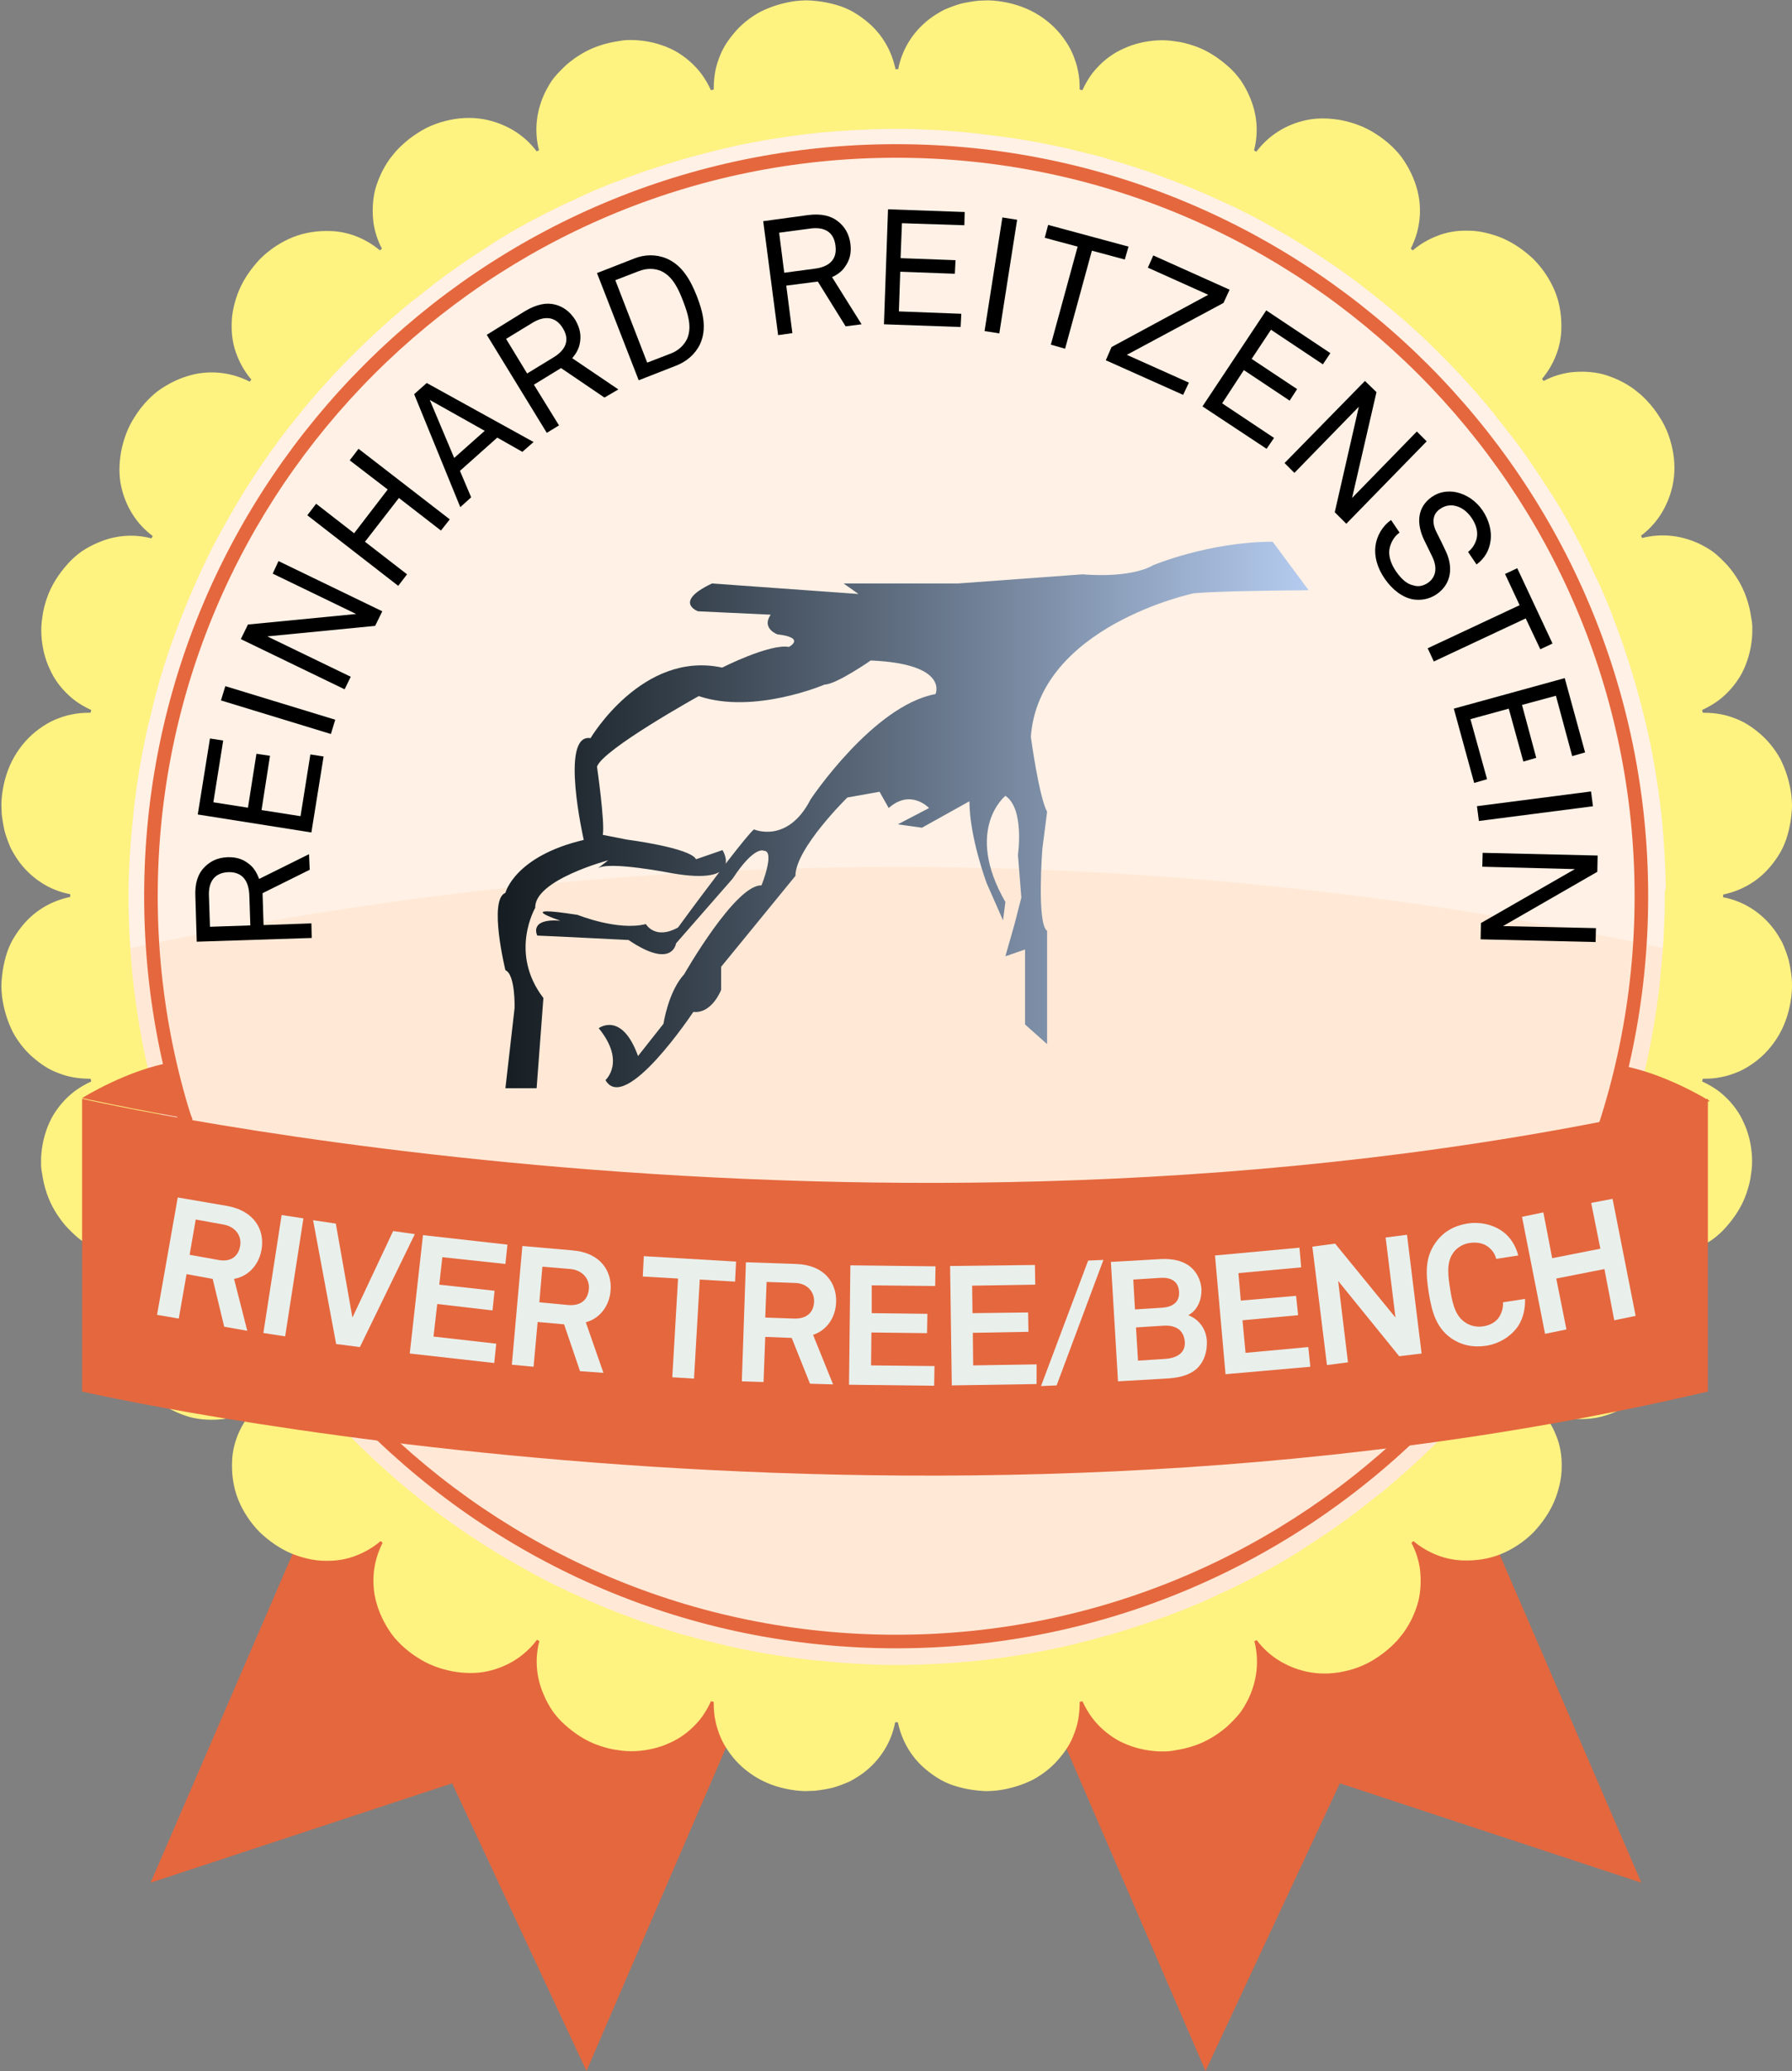 <?xml version="1.0" encoding="utf-8"?>
<!-- Generator: Adobe Illustrator 26.0.3, SVG Export Plug-In . SVG Version: 6.00 Build 0)  -->
<svg version="1.1" id="b_x5F_rivertree" xmlns="http://www.w3.org/2000/svg" xmlns:xlink="http://www.w3.org/1999/xlink" x="0px"
	 y="0px" viewBox="0 0 528.3 610.5" style="enable-background:new 0 0 528.3 610.5;" xml:space="preserve">
<rect x="0" y="0" width="528.3" height="610.5" fill="#808080" stroke="none"/>
<style type="text/css">
	.st0{fill:#E5673E;}
	.st1{fill:#FFF1E5;}
	.st2{fill:#FFE9D6;}
	.st3{fill:#FEF281;}
	.st4{fill:#E9F0EC;}
	.st5{fill:url(#SVGID_1_);}
</style>
<g>
	<polygon class="st0" points="355.4,610.5 395,525.7 483.9,555 369.5,290.1 241.1,345.6 	"/>
	<polygon class="st0" points="172.9,610.5 133.3,525.7 44.4,555 158.8,290.1 287.2,345.6 	"/>
	<circle class="st1" cx="264.2" cy="264.2" r="241.2"/>
	<path class="st2" d="M36.7,279.9c-0.1,2.4-0.2,4.7-0.2,7.1c0,115.1,102.1,208.3,228,208.3s228-93.3,228-208.3
		c0-2.4-0.1-4.7-0.2-7.1c-59.2-12.8-133.7-23.7-219.8-24.3C179.2,254.9,99,266.4,36.7,279.9z"/>
	<path d="M67.3,257.1c4.3-0.1,6,2.7,6.2,6.7l0.3,9l-11.9,0.4l-0.3-9C61.4,260.2,63,257.3,67.3,257.1z M91.1,251.8l-14.7,7.3
		c-0.6-1.6-1.4-3-2.5-4c-1.8-1.6-3.8-2.5-6.8-2.4c-3,0.1-5.1,1.2-6.8,2.9c-1.9,1.9-2.9,4.7-2.7,8.7l0.4,13.3l33.9-1.1l-0.1-4.3
		l-14.1,0.5l-0.3-9.4l13.9-6.9L91.1,251.8z"/>
	<polygon points="95.4,223 91.5,222.4 88.6,240.6 77.1,238.8 79.6,222.8 75.6,222.2 73.1,238.1 62.9,236.5 65.8,218.3 61.9,217.7 
		58.3,240.1 91.8,245.4 	"/>
	<rect x="79.9" y="192.3" transform="matrix(0.292 -0.956 0.956 0.292 -142.028 226.707)" width="4.4" height="33.9"/>
	<polygon points="112.7,180.2 82.1,165.4 80.4,169.1 105,181 73.1,184.1 71,188.4 101.6,203.2 103.4,199.5 78.8,187.6 110.6,184.5 	
		"/>
	<polygon points="132.6,153.1 105.7,132.3 103.1,135.7 114.3,144.3 104.4,157.2 93.2,148.5 90.6,151.9 117.4,172.7 120,169.3 
		107.6,159.7 117.6,146.8 130,156.4 	"/>
	<path d="M142.9,127l-9,8l-7.2-17.1L142.9,127z M157.3,130.3l-31.5-17.4l-3.7,3.3l13.6,33.3l3.2-2.9l-3.3-7.8l11-9.8l7.4,4.2
		L157.3,130.3z"/>
	<path d="M165.9,96.7c2.3,3.7,0.7,6.6-2.8,8.7l-7.7,4.7l-6.2-10.2l7.7-4.7C160.3,93.1,163.7,93.1,165.9,96.7z M182.3,114.8
		l-13.6-9.2c1.1-1.3,1.9-2.7,2.2-4.2c0.5-2.3,0.2-4.5-1.3-7.1c-1.6-2.5-3.6-3.9-5.9-4.5c-2.6-0.7-5.5-0.1-8.9,1.9l-11.3,7l17.7,28.9
		l3.6-2.2l-7.4-12l8-4.9l12.8,8.7L182.3,114.8z"/>
	<path d="M201.4,88.8c1.3,3.4,2.7,7.5,1.2,11c-0.9,2-2.7,3.6-4.8,4.4l-7,2.7l-9.4-24.3l7-2.7c2.1-0.8,4.4-0.9,6.5,0
		C198.4,81.5,200.1,85.4,201.4,88.8z M205.4,87.2c-1.8-4.5-4.2-9-8.9-11c-3.1-1.3-6.5-1.2-9.5,0l-11,4.3l12.3,31.6l11-4.3
		c3.1-1.2,5.7-3.4,7.1-6.4C208.5,96.8,207.2,91.8,205.4,87.2z"/>
	<path d="M246.3,72.4c0.6,4.3-2.1,6.3-6.1,6.8l-9,1.2l-1.5-11.8l9-1.2C242.7,66.8,245.8,68.1,246.3,72.4z M254,95.6l-8.7-13.9
		c1.5-0.7,2.9-1.7,3.7-2.9c1.4-1.9,2.1-4,1.7-7c-0.4-2.9-1.7-5-3.6-6.5c-2.1-1.7-5-2.4-8.9-1.9L225,65.2l4.4,33.6l4.2-0.6l-1.8-14
		l9.3-1.2l8.2,13.2L254,95.6z"/>
	<polygon points="283.2,96.4 283.4,92.5 265,91.8 265.4,80.1 281.5,80.7 281.7,76.7 265.5,76.1 265.9,65.8 284.3,66.4 284.4,62.5 
		261.8,61.7 260.6,95.6 	"/>
	<rect x="278.2" y="79.1" transform="matrix(0.155 -0.988 0.988 0.155 168.986 360.197)" width="33.9" height="4.4"/>
	<polygon points="331.6,76.5 332.7,72.7 309,66.3 308,70.1 317.7,72.7 309.8,101.6 314,102.8 321.9,73.9 	"/>
	<polygon points="348.8,116.4 350.5,112.8 332.2,104.6 360.7,89.3 362.5,85.4 340,75.3 338.4,78.9 356.2,86.9 327.7,102.3 
		326,106.2 	"/>
	<polygon points="373.4,132.3 375.6,129.1 360.3,118.9 366.7,109.1 380.2,118.1 382.4,114.7 369,105.8 374.7,97.2 390,107.4 
		392.2,104.1 373.3,91.5 354.5,119.8 	"/>
	<polygon points="396.9,154.4 420.6,130.1 417.7,127.2 398.6,146.8 405.8,115.6 402.4,112.3 378.7,136.5 381.6,139.4 400.6,119.9 
		393.5,151 	"/>
	<path d="M423.5,175.2c4.4-3,5.1-8.1,2.5-13.2c-0.8-1.7-1.6-3.4-2.5-5.1c-1.2-2.3-1.5-5.2,1.1-6.9c1.3-0.9,2.5-1.1,3.8-1
		c2.2,0.3,4,1.6,5.4,3.6c1.5,2.2,2,4.3,1.5,6.3c-0.4,1.4-1.2,2.8-2.5,3.8l2.5,3.7c2.3-1.7,3.7-4,4.1-6.8c0.5-3.1-0.5-6.4-2.3-9.1
		c-2-2.9-4.7-4.7-7.8-5.4c-2.5-0.5-5.1-0.1-7.2,1.4c-4.4,3.1-4.5,7.9-2.3,12.6l2.4,4.9c1.8,3.7,0.9,6.3-1.2,7.8
		c-1.5,1-2.9,1.2-4.2,0.8c-2.1-0.4-3.7-2-5.2-4.1c-1.4-2-2.3-4.4-2-6.5c0.3-1.9,1.4-3.9,3-5l-2.5-3.7c-2.6,1.8-4.2,4.7-4.6,7.6
		c-0.4,3.1,0.5,6.5,2.8,9.8c2.1,3,5,5.4,8.3,6C418.7,177,421.1,176.8,423.5,175.2z"/>
	<polygon points="454.1,191.4 457.7,189.7 447.3,167.5 443.7,169.2 448,178.4 420.9,191.1 422.7,195 449.8,182.3 	"/>
	<polygon points="434.6,230.8 438.4,229.7 433.5,212 444.8,208.9 449.1,224.5 452.9,223.4 448.7,207.8 458.7,205.1 463.5,222.9 
		467.3,221.8 461.3,199.9 428.6,208.9 	"/>
	<rect x="435.4" y="235.6" transform="matrix(0.992 -0.128 0.128 0.992 -26.648 59.664)" width="33.9" height="4.4"/>
	<polygon points="436.5,276.9 470.4,277.7 470.5,273.6 443.1,273 470.9,257 471,252.2 437.1,251.4 437,255.5 464.3,256.2 
		436.6,272.1 	"/>
	<path class="st3" d="M528.2,288.2c-0.2-1.8-0.5-3.6-0.9-5.3c-0.5-1.7-1.1-3.3-1.8-4.9c-0.8-1.5-1.7-3-2.7-4.3
		c-3.7-4.8-8.9-8.1-14.8-9.2c0-0.1,0-0.2,0-0.3c0-0.2,0-0.3,0-0.5c5.3-1.1,10.1-3.8,13.7-8c1.2-1.4,2.2-2.8,3.2-4.5
		c0.9-1.6,1.6-3.3,2.1-5.1c0.5-1.8,0.9-3.7,1.1-5.7c0.1-1,0.2-2,0.2-3c0-1-0.1-2-0.2-3.1c-0.5-3.8-1.6-7.3-3.2-10.5
		c-1.7-3.1-3.9-5.8-6.5-7.9c-1.3-1.1-2.6-2-4-2.8c-1.4-0.8-3-1.4-4.5-1.9c-2.5-0.8-5.2-1.1-7.9-1.1c-0.1-0.3-0.1-0.5-0.2-0.8
		c1.7-0.8,3.3-1.7,4.8-2.8c2.8-2.1,5.2-4.9,6.9-8c1.6-3.1,2.7-6.7,3-10.5c0.1-0.9,0.1-1.9,0.1-2.9c0-1-0.1-1.9-0.3-2.9
		c-0.3-2-0.7-3.9-1.4-5.9c-1.2-3.6-3.2-6.8-5.5-9.5c-1.2-1.3-2.4-2.5-3.7-3.6c-1.3-1.1-2.8-1.9-4.3-2.7c-5.5-2.7-11.5-3.4-17.3-1.9
		c-0.1-0.2-0.2-0.5-0.3-0.7c4.4-3.3,7.4-7.9,8.9-13.2c0.5-1.7,0.8-3.6,0.9-5.4c0.1-1.8,0-3.7-0.3-5.6c-0.6-3.7-1.9-7.6-4.2-11
		c-1-1.6-2.2-3.1-3.4-4.4c-0.6-0.7-1.3-1.3-1.9-1.9c-0.7-0.6-1.4-1.1-2.1-1.7c-2.9-2.1-6-3.5-9.2-4.4c-3.2-0.8-6.6-0.9-9.8-0.5
		c-2.6,0.4-5.2,1.2-7.6,2.5c-0.2-0.2-0.3-0.4-0.5-0.6c3.5-4.2,5.6-9.4,5.7-14.8c0.1-3.5-0.4-7.3-1.8-10.8c-1.4-3.5-3.6-6.9-6.5-9.8
		c-2.8-2.6-5.8-4.7-9.1-6.1c-1.6-0.7-3.3-1.2-5-1.6c-1.7-0.4-3.4-0.6-5-0.6c-3.3-0.1-6.5,0.4-9.6,1.7c-2.5,1-4.8,2.4-6.8,4.1
		c-0.2-0.2-0.4-0.3-0.6-0.5c2.5-4.9,3.3-10.3,2.3-15.7c-0.7-3.5-2.1-6.9-4.2-10.1c-0.5-0.8-1.1-1.6-1.7-2.3c-0.6-0.7-1.3-1.4-2-2.1
		c-1.4-1.3-3-2.6-4.8-3.7c-3.2-2.1-6.7-3.3-10.2-4c-3.5-0.6-6.9-0.7-10.2,0c-6,1.3-11.1,4.5-14.7,9.3c-0.2-0.1-0.5-0.2-0.7-0.4
		c1.4-5.3,0.9-10.8-1.3-15.8c-0.7-1.7-1.6-3.3-2.6-4.8c-1.1-1.5-2.3-2.9-3.7-4.1c-2.8-2.5-6.2-4.8-10.1-6.1
		c-1.8-0.6-3.6-1.1-5.4-1.3c-1.8-0.3-3.6-0.4-5.4-0.3c-3.5,0.2-6.9,1-9.9,2.4c-3,1.3-5.7,3.3-7.9,5.7c-1.8,1.9-3.2,4.2-4.3,6.6
		c-0.3-0.1-0.5-0.1-0.8-0.2c0-1.9-0.1-3.7-0.5-5.5c-0.3-1.7-0.9-3.4-1.6-5.1c-0.7-1.6-1.6-3.1-2.7-4.6c-2.1-2.9-4.9-5.4-8.2-7.3
		c-3.3-1.9-7.1-3.1-11.2-3.6c-0.9-0.1-1.9-0.2-2.8-0.2c-0.9,0-1.9,0.1-2.8,0.1c-1.8,0.2-3.6,0.5-5.3,0.9c-1.7,0.5-3.3,1.1-4.9,1.8
		c-1.5,0.8-3,1.7-4.3,2.7c-4.8,3.7-8.1,8.9-9.2,14.8c-0.1,0-0.2,0-0.3,0c-0.2,0-0.3,0-0.5,0c-1.1-5.3-3.8-10.1-8-13.7
		c-1.4-1.2-2.8-2.2-4.5-3.2c-1.6-0.9-3.3-1.6-5.1-2.1c-1.8-0.5-3.7-0.9-5.7-1.1c-1-0.1-2-0.2-3-0.2c-1,0-2,0.1-3.1,0.2
		c-3.8,0.5-7.3,1.6-10.5,3.2c-3.1,1.7-5.8,3.9-7.9,6.5c-1.1,1.3-2,2.6-2.8,4c-0.8,1.4-1.4,3-1.9,4.5c-0.8,2.5-1.1,5.2-1.1,7.9
		c-0.3,0.1-0.5,0.1-0.8,0.2c-0.8-1.7-1.7-3.3-2.8-4.8c-2.1-2.8-4.9-5.2-8-6.9c-3.1-1.6-6.7-2.7-10.5-3c-0.9-0.1-1.9-0.1-2.9-0.1
		c-1,0-1.9,0.1-2.9,0.3c-2,0.3-3.9,0.7-5.9,1.4c-3.6,1.2-6.8,3.2-9.5,5.5c-1.3,1.2-2.5,2.4-3.6,3.7c-1.1,1.3-1.9,2.8-2.7,4.3
		c-2.7,5.5-3.4,11.5-1.9,17.3c-0.2,0.1-0.5,0.2-0.7,0.3c-3.3-4.4-7.9-7.4-13.2-8.9c-1.7-0.5-3.6-0.8-5.4-0.9c-1.8-0.1-3.7,0-5.6,0.3
		c-3.7,0.6-7.6,1.9-11,4.2c-1.6,1-3.1,2.2-4.4,3.4c-0.7,0.6-1.3,1.3-1.9,1.9c-0.6,0.7-1.1,1.4-1.7,2.1c-2.1,2.9-3.5,6-4.4,9.2
		c-0.8,3.2-0.9,6.6-0.5,9.8c0.4,2.6,1.2,5.2,2.5,7.6c-0.2,0.2-0.4,0.3-0.6,0.5c-4.2-3.5-9.4-5.6-14.8-5.7c-3.5-0.1-7.3,0.4-10.8,1.8
		c-3.5,1.4-6.9,3.6-9.8,6.5c-2.6,2.8-4.7,5.8-6.1,9.1c-0.7,1.6-1.2,3.3-1.6,5c-0.4,1.7-0.6,3.4-0.6,5c-0.1,3.3,0.4,6.5,1.7,9.6
		c1,2.5,2.4,4.8,4.1,6.8c-0.2,0.2-0.3,0.4-0.5,0.6c-4.9-2.5-10.3-3.3-15.7-2.3c-3.5,0.7-6.9,2.1-10.1,4.2c-0.8,0.5-1.6,1.1-2.3,1.7
		c-0.7,0.6-1.4,1.3-2.1,2c-1.3,1.4-2.6,3-3.7,4.8c-2.1,3.2-3.3,6.7-4,10.2c-0.6,3.5-0.7,6.9,0,10.2c1.3,6,4.5,11.1,9.3,14.7
		c-0.1,0.2-0.2,0.5-0.4,0.7c-5.3-1.4-10.8-0.9-15.8,1.3c-1.7,0.7-3.3,1.6-4.8,2.6c-1.5,1.1-2.9,2.3-4.1,3.7
		c-2.5,2.8-4.8,6.2-6.1,10.1c-0.6,1.8-1.1,3.6-1.3,5.4c-0.3,1.8-0.4,3.6-0.3,5.4c0.2,3.5,1,6.9,2.4,9.9c1.3,3,3.3,5.7,5.7,7.9
		c1.9,1.8,4.2,3.2,6.6,4.3c-0.1,0.3-0.1,0.5-0.2,0.8c-1.9,0-3.7,0.1-5.5,0.5c-1.7,0.3-3.4,0.9-5.1,1.6c-1.6,0.7-3.1,1.6-4.6,2.7
		c-2.9,2.1-5.4,4.9-7.3,8.2c-1.9,3.3-3.1,7.1-3.6,11.2c-0.1,0.9-0.2,1.9-0.2,2.8c0,0.9,0.1,1.9,0.1,2.8c0.2,1.8,0.5,3.6,0.9,5.3
		c0.5,1.7,1.1,3.3,1.8,4.9c0.8,1.5,1.7,3,2.7,4.3c3.7,4.8,8.9,8.1,14.8,9.2c0,0.1,0,0.2,0,0.3c0,0.2,0,0.3,0,0.5
		c-5.3,1.1-10.1,3.8-13.7,8c-1.2,1.4-2.2,2.8-3.2,4.5c-0.9,1.6-1.6,3.3-2.1,5.1c-0.5,1.8-0.9,3.7-1.1,5.7c-0.1,1-0.2,2-0.2,3
		c0,1,0.1,2,0.2,3.1c0.5,3.8,1.6,7.3,3.2,10.5c1.7,3.1,3.9,5.8,6.5,7.9c1.3,1.1,2.6,2,4,2.8c1.4,0.8,3,1.4,4.5,1.9
		c2.5,0.8,5.2,1.1,7.9,1.1c0.1,0.3,0.1,0.5,0.2,0.8c-1.7,0.8-3.3,1.7-4.8,2.8c-2.8,2.1-5.2,4.9-6.9,8c-1.6,3.1-2.7,6.7-3,10.5
		c-0.1,0.9-0.1,1.9-0.1,2.9c0,1,0.1,1.9,0.3,2.9c0.3,2,0.7,3.9,1.4,5.9c1.2,3.6,3.2,6.8,5.5,9.5c1.2,1.3,2.4,2.5,3.7,3.6
		c1.3,1.1,2.8,1.9,4.3,2.7c5.5,2.7,11.5,3.4,17.3,1.9c0.1,0.2,0.2,0.5,0.3,0.7c-4.4,3.3-7.4,7.9-8.9,13.2c-0.5,1.7-0.8,3.6-0.9,5.4
		c-0.1,1.8,0,3.7,0.3,5.6c0.6,3.7,1.9,7.6,4.2,11c1,1.6,2.2,3.1,3.4,4.4c0.6,0.7,1.3,1.3,1.9,1.9c0.7,0.6,1.4,1.1,2.1,1.7
		c2.9,2.1,6,3.5,9.2,4.4c3.2,0.8,6.6,0.9,9.8,0.5c2.6-0.4,5.2-1.2,7.6-2.5c0.2,0.2,0.3,0.4,0.5,0.6c-3.5,4.2-5.6,9.4-5.7,14.8
		c-0.1,3.5,0.4,7.3,1.8,10.8c1.4,3.5,3.6,6.9,6.5,9.8c2.8,2.6,5.8,4.7,9.1,6.1c1.6,0.7,3.3,1.2,5,1.6c1.7,0.4,3.4,0.6,5,0.6
		c3.3,0.1,6.5-0.4,9.6-1.7c2.5-1,4.8-2.4,6.8-4.1c0.2,0.2,0.4,0.3,0.6,0.5c-2.5,4.9-3.3,10.3-2.3,15.7c0.7,3.5,2.1,6.9,4.2,10.1
		c0.5,0.8,1.1,1.6,1.7,2.3c0.6,0.7,1.3,1.4,2,2.1c1.4,1.3,3,2.6,4.8,3.7c3.2,2.1,6.7,3.3,10.2,4c3.5,0.6,6.9,0.7,10.2,0
		c6-1.3,11.1-4.5,14.7-9.3c0.2,0.1,0.5,0.2,0.7,0.4c-1.4,5.3-0.9,10.8,1.3,15.8c0.7,1.7,1.6,3.3,2.6,4.8c1.1,1.5,2.3,2.9,3.7,4.1
		c2.8,2.5,6.2,4.8,10.1,6.1c1.8,0.6,3.6,1.1,5.4,1.3c1.8,0.3,3.6,0.4,5.4,0.3c3.5-0.2,6.9-1,9.9-2.4c3-1.3,5.7-3.3,7.9-5.7
		c1.8-1.9,3.2-4.2,4.3-6.6c0.3,0.1,0.5,0.1,0.8,0.2c0,1.9,0.1,3.7,0.5,5.5c0.3,1.7,0.9,3.4,1.6,5.1c0.7,1.6,1.6,3.1,2.7,4.6
		c2.1,2.9,4.9,5.4,8.2,7.3c3.3,1.9,7.1,3.1,11.2,3.6c0.9,0.1,1.9,0.2,2.8,0.2c0.9,0,1.9-0.1,2.8-0.1c1.8-0.2,3.6-0.5,5.3-0.9
		c1.7-0.5,3.3-1.1,4.9-1.8c1.5-0.8,3-1.7,4.3-2.7c4.8-3.7,8.1-8.9,9.2-14.8c0.1,0,0.2,0,0.3,0c0.2,0,0.3,0,0.5,0
		c1.1,5.3,3.8,10.1,8,13.7c1.4,1.2,2.8,2.2,4.5,3.2c1.6,0.9,3.3,1.6,5.1,2.1c1.8,0.5,3.7,0.9,5.7,1.1c1,0.1,2,0.2,3,0.2
		c1,0,2-0.1,3.1-0.2c3.8-0.5,7.3-1.6,10.5-3.2c3.1-1.7,5.8-3.9,7.9-6.5c1.1-1.3,2-2.6,2.8-4c0.8-1.4,1.4-3,1.9-4.5
		c0.8-2.5,1.1-5.2,1.1-7.9c0.3-0.1,0.5-0.1,0.8-0.2c0.8,1.7,1.7,3.3,2.8,4.8c2.1,2.8,4.9,5.2,8,6.9c3.1,1.6,6.7,2.7,10.5,3
		c0.9,0.1,1.9,0.1,2.9,0.1c1,0,1.9-0.1,2.9-0.3c2-0.3,3.9-0.7,5.9-1.4c3.6-1.2,6.8-3.2,9.5-5.5c1.3-1.2,2.5-2.4,3.6-3.7
		c1.1-1.3,1.9-2.8,2.7-4.3c2.7-5.5,3.4-11.5,1.9-17.3c0.2-0.1,0.5-0.2,0.7-0.3c3.3,4.4,7.9,7.4,13.2,8.9c1.7,0.5,3.6,0.8,5.4,0.9
		c1.8,0.1,3.7,0,5.6-0.3c3.7-0.6,7.6-1.9,11-4.2c1.6-1,3.1-2.2,4.4-3.4c0.7-0.6,1.3-1.3,1.9-1.9c0.6-0.7,1.1-1.4,1.7-2.1
		c2.1-2.9,3.5-6,4.4-9.2c0.8-3.2,0.9-6.6,0.5-9.8c-0.4-2.6-1.2-5.2-2.5-7.6c0.2-0.2,0.4-0.3,0.6-0.5c4.2,3.5,9.4,5.6,14.8,5.7
		c3.5,0.1,7.3-0.4,10.8-1.8c3.5-1.4,6.9-3.6,9.8-6.5c2.6-2.8,4.7-5.8,6.1-9.1c0.7-1.6,1.2-3.3,1.6-5c0.4-1.7,0.6-3.4,0.6-5
		c0.1-3.3-0.4-6.5-1.7-9.6c-1-2.5-2.4-4.8-4.1-6.8c0.2-0.2,0.3-0.4,0.5-0.6c4.9,2.5,10.3,3.3,15.7,2.3c3.5-0.7,6.9-2.1,10.1-4.2
		c0.8-0.5,1.6-1.1,2.3-1.7c0.7-0.6,1.4-1.3,2.1-2c1.3-1.4,2.6-3,3.7-4.8c2.1-3.2,3.3-6.7,4-10.2c0.6-3.5,0.7-6.9,0-10.2
		c-1.3-6-4.5-11.1-9.3-14.7c0.1-0.2,0.2-0.5,0.4-0.7c5.3,1.4,10.8,0.9,15.8-1.3c1.7-0.7,3.3-1.6,4.8-2.6c1.5-1.1,2.9-2.3,4.1-3.7
		c2.5-2.8,4.8-6.2,6.1-10.1c0.6-1.8,1.1-3.6,1.3-5.4c0.3-1.8,0.4-3.6,0.3-5.4c-0.2-3.5-1-6.9-2.4-9.9c-1.3-3-3.3-5.7-5.7-7.9
		c-1.9-1.8-4.2-3.2-6.6-4.3c0.1-0.3,0.1-0.5,0.2-0.8c1.9,0,3.7-0.1,5.5-0.5c1.7-0.3,3.4-0.9,5.1-1.6c1.6-0.7,3.1-1.6,4.6-2.7
		c2.9-2.1,5.4-4.9,7.3-8.2c1.9-3.3,3.1-7.1,3.6-11.2c0.1-0.9,0.2-1.9,0.2-2.8C528.3,290,528.3,289.1,528.2,288.2z M490.8,264.2
		L490.8,264.2c0,2.2,0,4.4-0.1,6.5c0,0.8-0.1,1.5-0.1,2.3c-0.1,1.4-0.1,2.8-0.2,4.2c-0.1,0.9-0.1,1.8-0.2,2.8
		c-0.1,1.2-0.2,2.4-0.3,3.6c-0.1,1-0.2,2-0.3,3c-0.1,1.1-0.2,2.1-0.3,3.2c-0.1,0.9-0.2,1.7-0.3,2.6l0,0c-0.8,6.6-1.9,13.2-3.3,19.6
		l0,0c-0.2,0.9-0.4,1.9-0.6,2.8c-0.1,0.2-0.1,0.5-0.2,0.7c-0.4,1.7-0.8,3.3-1.2,4.9c-0.1,0.3-0.1,0.6-0.2,0.9
		c-0.4,1.6-0.8,3.2-1.3,4.8l0,0.2c-1,3.5-2.1,7.1-3.3,10.6l0,0c-0.5,1.6-1.1,3.2-1.7,4.8l0,0c-2.3,6.3-4.8,12.4-7.6,18.4l0,0
		c-0.1,0.2-0.2,0.5-0.3,0.7c-0.4,0.9-0.8,1.7-1.2,2.5c-0.5,1.1-1.1,2.2-1.6,3.3c-0.3,0.6-0.6,1.2-0.9,1.7c-0.6,1.1-1.1,2.2-1.7,3.2
		c-0.2,0.4-0.4,0.7-0.6,1.1c-2.7,4.9-5.5,9.7-8.6,14.5l0,0c-3.6,5.6-7.4,11-11.5,16.2l0,0c-0.2,0.2-0.3,0.4-0.5,0.6
		c-1.2,1.5-2.4,3-3.6,4.4c-0.5,0.6-1,1.2-1.5,1.8c-0.9,1.1-1.8,2.1-2.7,3.1c-0.5,0.6-1.1,1.2-1.6,1.8c-1,1.1-1.9,2.1-2.9,3.2
		c-0.5,0.5-0.9,1-1.4,1.5c-2.1,2.2-4.1,4.3-6.3,6.4l-0.2,0.2h0c-4.7,4.6-9.7,9.1-14.8,13.3l0,0c-0.4,0.4-0.9,0.7-1.3,1
		c-1.1,0.9-2.3,1.8-3.4,2.7c-0.8,0.6-1.6,1.2-2.4,1.9c-1.1,0.8-2.2,1.6-3.2,2.4c-1.4,1-2.7,1.9-4.1,2.9c-1,0.7-1.9,1.3-2.9,2
		c-1,0.6-1.9,1.3-2.9,1.9c-1,0.6-1.9,1.2-2.9,1.9c-0.7,0.4-1.3,0.9-2,1.3l0,0c-5.6,3.5-11.4,6.7-17.4,9.6l0,0
		c-0.2,0.1-0.4,0.2-0.6,0.3c-1.5,0.8-3.1,1.5-4.7,2.2c-0.5,0.2-0.9,0.4-1.4,0.7c-1.6,0.7-3.2,1.5-4.9,2.2c-0.3,0.1-0.6,0.3-1,0.4
		c-1.6,0.7-3.3,1.4-4.9,2c-0.2,0.1-0.4,0.1-0.6,0.2c-1.5,0.6-3,1.2-4.5,1.7c-0.2,0.1-0.4,0.1-0.6,0.2c-1.8,0.7-3.6,1.3-5.5,1.9l0,0
		c-6.2,2.1-12.6,3.9-19.1,5.5l0,0c-0.4,0.1-0.8,0.2-1.2,0.3c-0.4,0.1-0.9,0.2-1.3,0.3c-3.4,0.8-6.8,1.5-10.2,2.1
		c-0.2,0-0.3,0.1-0.5,0.1c-5.7,1-11.4,1.8-17.2,2.4l0,0c-6.6,0.6-13.2,1-19.9,1.1l0,0c-0.8,0-1.5,0-2.2,0c-0.2,0-0.3,0-0.5,0
		c-2.2,0-4.4,0-6.5-0.1c-0.7,0-1.5-0.1-2.2-0.1c-1.4-0.1-2.8-0.1-4.2-0.2c-0.9-0.1-1.8-0.1-2.7-0.2c-1.2-0.1-2.4-0.2-3.6-0.3
		c-1-0.1-2-0.2-3-0.3c-1.1-0.1-2.2-0.2-3.2-0.3c-0.9-0.1-1.7-0.2-2.6-0.3l0,0c-6.6-0.8-13.2-1.9-19.6-3.3l0,0
		c-0.9-0.2-1.9-0.4-2.8-0.6c-0.2-0.1-0.5-0.1-0.7-0.2c-1.7-0.4-3.3-0.8-4.9-1.2c-0.3-0.1-0.6-0.1-0.9-0.2c-1.6-0.4-3.2-0.8-4.8-1.3
		l-0.2,0c-3.5-1-7.1-2.1-10.6-3.3l-0.1,0c-1.6-0.5-3.2-1.1-4.8-1.7l0,0c-6.3-2.3-12.4-4.8-18.4-7.6l0,0c-0.2-0.1-0.5-0.2-0.7-0.3
		c-0.8-0.4-1.7-0.8-2.5-1.2c-1.1-0.5-2.2-1.1-3.3-1.6c-0.6-0.3-1.2-0.6-1.7-0.9c-1.1-0.6-2.2-1.1-3.2-1.7c-0.4-0.2-0.7-0.4-1.1-0.6
		c-4.9-2.7-9.7-5.5-14.5-8.6l0,0c-5.6-3.6-11-7.4-16.2-11.5l0,0c-0.2-0.2-0.4-0.3-0.6-0.5c-1.5-1.2-3-2.4-4.5-3.6
		c-0.6-0.5-1.2-1-1.8-1.5c-1.1-0.9-2.1-1.8-3.1-2.7c-0.6-0.5-1.2-1.1-1.8-1.6c-1.1-1-2.1-1.9-3.2-2.9c-0.5-0.5-1-0.9-1.5-1.4
		c-7-6.7-13.7-13.8-19.8-21.3l0,0c-0.4-0.4-0.7-0.9-1-1.3c-0.9-1.1-1.8-2.3-2.7-3.4c-0.6-0.8-1.2-1.6-1.9-2.4
		c-0.8-1.1-1.6-2.2-2.4-3.2c-1-1.4-1.9-2.7-2.9-4.1c-0.7-1-1.3-1.9-2-2.9c-0.6-1-1.3-1.9-1.9-2.9c-0.6-1-1.2-1.9-1.9-2.9
		c-0.4-0.7-0.9-1.3-1.3-2l0,0c-3.5-5.6-6.7-11.4-9.6-17.4l0,0c-0.1-0.2-0.2-0.4-0.3-0.6c-0.8-1.5-1.5-3.1-2.2-4.7
		c-0.2-0.5-0.4-0.9-0.7-1.4c-0.7-1.6-1.5-3.3-2.2-4.9c-0.1-0.3-0.3-0.6-0.4-1c-0.7-1.6-1.4-3.3-2-4.9c-0.1-0.2-0.1-0.4-0.2-0.6
		c-0.6-1.5-1.1-3-1.7-4.5c-0.1-0.2-0.1-0.4-0.2-0.6c-0.7-1.8-1.3-3.6-1.9-5.5l0,0c-2.1-6.2-3.9-12.6-5.5-19.1l0,0
		c-0.1-0.4-0.2-0.8-0.3-1.2c-0.1-0.4-0.2-0.9-0.3-1.3c-0.8-3.4-1.5-6.8-2.1-10.2c0-0.2-0.1-0.3-0.1-0.5c-1-5.7-1.8-11.4-2.4-17.2
		l0,0c-0.6-6.6-1-13.2-1.1-19.9l0,0c0-0.8,0-1.6,0-2.4c0-0.1,0-0.2,0-0.3c0-2.2,0-4.4,0.1-6.5c0-0.7,0.1-1.5,0.1-2.2
		c0.1-1.4,0.1-2.8,0.2-4.2c0.1-0.9,0.1-1.8,0.2-2.7c0.1-1.2,0.2-2.4,0.3-3.6c0.1-1,0.2-2,0.3-3c0.1-1.1,0.2-2.2,0.3-3.2
		c0.1-0.9,0.2-1.7,0.3-2.6l0,0c0.8-6.6,1.9-13.2,3.3-19.6l0,0c0.2-0.9,0.4-1.9,0.6-2.8c0.1-0.2,0.1-0.5,0.2-0.7
		c0.4-1.7,0.8-3.3,1.2-4.9c0.1-0.3,0.1-0.6,0.2-0.9c0.4-1.6,0.8-3.2,1.3-4.8l0-0.2c1-3.5,2.1-7.1,3.3-10.6l0,0
		c0.5-1.6,1.1-3.2,1.7-4.8l0,0c2.3-6.3,4.8-12.4,7.6-18.4l0,0c0.1-0.2,0.2-0.5,0.3-0.7c0.4-0.8,0.8-1.7,1.2-2.5
		c0.5-1.1,1.1-2.2,1.6-3.3c0.3-0.6,0.6-1.2,0.9-1.7c0.6-1.1,1.1-2.2,1.7-3.2c0.2-0.4,0.4-0.7,0.6-1.1c2.7-4.9,5.5-9.7,8.6-14.5l0,0
		c3.6-5.6,7.4-11,11.5-16.2l0,0c0.2-0.2,0.3-0.4,0.5-0.6c1.2-1.5,2.4-3,3.6-4.5c0.5-0.6,1-1.2,1.5-1.8c0.9-1.1,1.8-2.1,2.7-3.1
		c0.5-0.6,1.1-1.2,1.6-1.8c1-1.1,1.9-2.1,2.9-3.2c0.5-0.5,0.9-1,1.4-1.5c6.7-7,13.8-13.7,21.3-19.8l0,0c0.4-0.4,0.9-0.7,1.3-1
		c1.1-0.9,2.3-1.8,3.4-2.7c0.8-0.6,1.6-1.2,2.4-1.9c1.1-0.8,2.2-1.6,3.2-2.4c1.4-1,2.7-1.9,4.1-2.9c1-0.7,1.9-1.3,2.9-2
		c1-0.6,1.9-1.3,2.9-1.9c1-0.6,1.9-1.2,2.9-1.9c0.7-0.4,1.3-0.9,2-1.3l0,0c5.6-3.5,11.4-6.7,17.4-9.6l0,0c0.2-0.1,0.4-0.2,0.6-0.3
		c1.5-0.8,3.1-1.5,4.7-2.2c0.5-0.2,0.9-0.4,1.4-0.7c1.6-0.7,3.3-1.5,4.9-2.2c0.3-0.1,0.6-0.3,1-0.4c1.6-0.7,3.3-1.4,4.9-2
		c0.2-0.1,0.4-0.1,0.6-0.2c1.5-0.6,3-1.1,4.5-1.7c0.2-0.1,0.4-0.1,0.6-0.2c1.8-0.7,3.6-1.3,5.5-1.9l0,0c6.2-2.1,12.6-3.9,19.1-5.5
		l0,0c0.4-0.1,0.8-0.2,1.2-0.3c0.4-0.1,0.9-0.2,1.3-0.3c3.4-0.8,6.8-1.5,10.2-2.1c0.2,0,0.3-0.1,0.5-0.1c5.7-1,11.4-1.8,17.2-2.4
		l0,0c6.6-0.6,13.2-1,19.9-1.1l0,0c0.7,0,1.4,0,2.2,0c0.2,0,0.4,0,0.5,0c2.2,0,4.4,0,6.5,0.1c0.7,0,1.5,0.1,2.2,0.1
		c1.4,0.1,2.8,0.1,4.2,0.2c0.9,0.1,1.8,0.1,2.7,0.2c1.2,0.1,2.4,0.2,3.7,0.3c1,0.1,2,0.2,3,0.3c1.1,0.1,2.2,0.2,3.3,0.4
		c0.9,0.1,1.7,0.2,2.6,0.3l0,0c6.6,0.8,13.2,1.9,19.6,3.3l0,0c0.9,0.2,1.9,0.4,2.8,0.6c0.2,0.1,0.5,0.1,0.7,0.2
		c1.7,0.4,3.3,0.8,4.9,1.2c0.3,0.1,0.6,0.2,0.9,0.2c1.6,0.4,3.2,0.8,4.8,1.3l0.2,0.1c3.5,1,7.1,2.1,10.6,3.3l0.1,0
		c1.6,0.5,3.2,1.1,4.8,1.7l0,0c6.3,2.3,12.4,4.8,18.4,7.6l0,0c0.2,0.1,0.5,0.2,0.7,0.3c0.9,0.4,1.7,0.8,2.6,1.2
		c1.1,0.5,2.1,1.1,3.2,1.6c0.6,0.3,1.2,0.6,1.8,0.9c1.1,0.6,2.2,1.1,3.2,1.7c0.4,0.2,0.7,0.4,1.1,0.6c4.9,2.7,9.7,5.5,14.4,8.6l0,0
		c5.6,3.6,11,7.4,16.2,11.5l0,0c0.2,0.2,0.4,0.3,0.6,0.5c1.5,1.2,3,2.4,4.5,3.6c0.6,0.5,1.2,1,1.8,1.5c1.1,0.9,2.1,1.8,3.2,2.7
		c0.6,0.5,1.2,1.1,1.8,1.6c1.1,1,2.1,1.9,3.2,2.9c0.5,0.5,1,0.9,1.5,1.4c7,6.7,13.7,13.8,19.8,21.3l0,0c0.4,0.4,0.7,0.9,1,1.3
		c0.9,1.1,1.8,2.3,2.7,3.4c0.6,0.8,1.2,1.6,1.9,2.4c0.8,1.1,1.6,2.1,2.4,3.2c1,1.4,2,2.7,2.9,4.1c0.7,1,1.3,1.9,2,2.9
		c0.6,1,1.3,1.9,1.9,2.9c0.6,1,1.2,1.9,1.9,2.9c0.4,0.7,0.9,1.3,1.3,2l0,0c3.5,5.6,6.7,11.4,9.6,17.4h0c0.1,0.2,0.2,0.4,0.3,0.6
		c0.8,1.6,1.5,3.1,2.2,4.7c0.2,0.5,0.4,0.9,0.7,1.4c0.7,1.6,1.5,3.3,2.2,4.9c0.1,0.3,0.3,0.6,0.4,1c0.7,1.6,1.4,3.3,2,4.9
		c0.1,0.2,0.1,0.4,0.2,0.6c0.6,1.5,1.1,3,1.7,4.5c0.1,0.2,0.1,0.4,0.2,0.6c0.7,1.8,1.3,3.6,1.9,5.5l0,0c2.1,6.2,3.9,12.6,5.5,19.1
		l0,0c0.1,0.4,0.2,0.8,0.3,1.2c0.1,0.4,0.2,0.9,0.3,1.3c0.8,3.4,1.5,6.8,2.1,10.2c0,0.2,0.1,0.3,0.1,0.5c1,5.7,1.8,11.4,2.4,17.2
		l0,0c0.6,6.6,1,13.2,1.1,19.9l0,0C490.8,262.3,490.8,263.2,490.8,264.2L490.8,264.2z"/>
	<path class="st0" d="M483.9,264.2h-2c0,60.1-24.4,114.5-63.8,153.9c-39.4,39.4-93.8,63.8-153.9,63.8c-60.1,0-114.5-24.4-153.9-63.8
		c-39.4-39.4-63.8-93.8-63.8-153.9c0-60.1,24.4-114.5,63.8-153.9c39.4-39.4,93.8-63.8,153.9-63.8c60.1,0,114.5,24.4,153.9,63.8
		c39.4,39.4,63.8,93.8,63.8,153.9H483.9h2c0-122.4-99.3-221.7-221.7-221.7c-122.4,0-221.7,99.3-221.7,221.7
		c0,122.4,99.3,221.7,221.7,221.7c122.4,0,221.7-99.3,221.7-221.7H483.9z"/>
	<path class="st0" d="M56.8,330c-16.7-2.8-32.6-6.3-32.6-6.3s13.5-8.5,27.2-10.7c0,0,2,7.6,4.8,15.6L56.8,330z"/>
	<path class="st0" d="M471.5,330.9c16.7-2.8,32.6-6.3,32.6-6.3s-13.5-8.5-27.2-10.7c0,0-2,7.6-4.8,15.6L471.5,330.9z"/>
	<path class="st0" d="M24.2,410.2c0,0,242,55.8,479.3,0v-86.3c-237.2,55.8-479.3,0-479.3,0V410.2z"/>
	<path class="st4" d="M70.8,367.3c-0.6,3.3-3,4.8-6.5,4.1l-8.4-1.5l1.8-10.4l8.3,1.5C69.6,361.7,71.3,364.5,70.8,367.3z M72.9,392.3
		L69,377c4.1-0.7,7.3-4,8.1-8.6c1-5.6-1.9-11.4-10.1-12.9L52.4,353l-6.1,34.6l6.4,1.1l2.3-13.1l7.7,1.4l3.4,14.1L72.9,392.3z"/>
	
		<rect x="66" y="372.9" transform="matrix(0.153 -0.988 0.988 0.153 -300.88 401.104)" class="st4" width="35.2" height="6.5"/>
	<polygon class="st4" points="122.3,363.8 115.9,362.9 103.9,388.4 99,360.7 92.3,359.7 99.1,396.2 106.1,397.1 	"/>
	<polygon class="st4" points="145.7,401.8 146.3,396.1 127.8,394 128.9,384.4 145.2,386.3 145.8,380.5 129.5,378.7 130.4,370.6 
		149,372.6 149.6,366.9 124.7,364.1 120.8,399 	"/>
	<path class="st4" d="M173.6,380c-0.3,3.3-2.5,5-6.1,4.7l-8.5-0.8l0.9-10.5l8.4,0.7C171.9,374.5,173.9,377.2,173.6,380z
		 M177.9,404.7l-5.2-14.9c4-1.1,6.9-4.6,7.3-9.3c0.5-5.6-2.8-11.2-11.2-11.9l-14.8-1.3l-3.1,35l6.4,0.6l1.2-13.2l7.8,0.7l4.7,13.8
		L177.9,404.7z"/>
	<polygon class="st4" points="216.7,377.8 217,371.9 189.8,370.3 189.5,376.3 199.9,376.9 198.2,406 204.6,406.4 206.3,377.2 	"/>
	<path class="st4" d="M240,383.7c-0.1,3.3-2.3,5.1-5.9,5l-8.5-0.3l0.4-10.5l8.4,0.3C238,378.3,240.1,380.8,240,383.7z M245.6,408.1
		l-5.9-14.6c3.9-1.3,6.6-4.9,6.8-9.6c0.2-5.7-3.4-11-11.8-11.3l-14.8-0.5l-1.2,35.1l6.4,0.2l0.5-13.3l7.8,0.3l5.4,13.5L245.6,408.1z
		"/>
	<polygon class="st4" points="275.4,408.5 275.5,402.7 256.8,402.5 256.9,392.8 273.3,393 273.4,387.3 257,387.1 257,378.9 
		275.7,379.1 275.8,373.3 250.7,373 250.3,408.2 	"/>
	<polygon class="st4" points="305.6,408 305.6,402.2 286.9,402.5 286.8,392.9 303.2,392.6 303.1,386.9 286.7,387.1 286.6,379 
		305.2,378.7 305.1,372.9 280.1,373.2 280.6,408.4 	"/>
	<polygon class="st4" points="325.3,371.4 320.8,371.6 306.9,408.6 311.5,408.4 	"/>
	<path class="st4" d="M349.3,395.6c0.2,3.6-2.9,4.8-5.9,5l-7.9,0.5l-0.6-9.8l8.1-0.5C346.3,390.6,349,391.8,349.3,395.6z
		 M347.6,380.8c0.2,3.3-2.2,4.5-5,4.7l-8,0.5l-0.5-8.8l7.9-0.5C344.8,376.5,347.4,377.4,347.6,380.8z M355.8,395.3
		c-0.2-3.3-2.1-6.3-5.5-7.6c2.9-1.5,4-4.8,3.9-7.7c-0.2-3-1.8-5.9-4.5-7.4c-2.5-1.4-5.4-1.6-8.2-1.4l-14,0.8l2.1,35.2l14-0.8
		c3.4-0.2,6.6-0.7,9.2-2.9C355.1,401.3,355.9,398.4,355.8,395.3z"/>
	<polygon class="st4" points="386.3,402.9 385.7,397.1 367.2,398.8 366.3,389.2 382.7,387.7 382.1,382 365.8,383.4 365.1,375.3 
		383.6,373.6 383.1,367.8 358.2,370.1 361.3,405.1 	"/>
	<polygon class="st4" points="419.1,399 414.8,364 408.5,364.8 411.4,388.4 393.6,366.6 386.9,367.5 391.2,402.4 397.4,401.6 
		394.5,377.6 412.5,399.8 	"/>
	<path class="st4" d="M449.6,382.9l-6.5,1c0.1,1.5-0.3,2.9-1,4.1c-0.9,1.6-2.7,2.7-4.9,3c-2,0.3-4.1-0.2-5.7-1.5
		c-2.8-2.1-3.5-6.4-4-9.6s-1.2-7.5,0.8-10.4c1.1-1.7,3-2.8,5-3.1c2.2-0.3,4.2,0.1,5.6,1.3c1.1,0.9,1.8,1.9,2.2,3.4l6.5-1
		c-0.7-2.7-2.2-5.3-4.5-7c-3-2.2-6.9-3-10.6-2.4c-3.7,0.6-7,2.4-9.2,5.5c-3.2,4.4-3,9.1-2.1,14.8s2.2,10.3,6.5,13.4
		c3.1,2.2,6.7,2.9,10.5,2.3c3.7-0.6,7.1-2.6,9.3-5.7C449.1,388.6,449.7,385.6,449.6,382.9z"/>
	<polygon class="st4" points="482.2,387.9 475.4,353.4 469.1,354.6 471.8,368.1 457.6,370.9 455,357.4 448.7,358.7 455.5,393.2 
		461.8,391.9 458.8,376.9 473,374.1 475.9,389.2 	"/>
	
		<linearGradient id="SVGID_1_" gradientUnits="userSpaceOnUse" x1="-35.6" y1="5.633" x2="-34.6" y2="5.633" gradientTransform="matrix(238.754 0 0 -238.754 8646.766 1584.818)">
		<stop  offset="0" style="stop-color:#161D22"/>
		<stop  offset="5.327789e-09" style="stop-color:#161D22"/>
		<stop  offset="0.168" style="stop-color:#2C363F"/>
		<stop  offset="0.532" style="stop-color:#667589"/>
		<stop  offset="1" style="stop-color:#B5CCF0"/>
	</linearGradient>
	<path class="st5" d="M385.8,174c-15.7,0.1-28.4,0.4-33.9,0.9c0,0-45.6,9.6-48,42.3c0,0,2.4,17.7,4.8,22.1l-1.4,10.9
		c0,0-1.7,22.1,1.4,24.2V285v22.8l-6.5-5.8v-22.1l-5.8,2l2.7-9.5l2-7.8l-1-12.6c0,0,2-13.6-3.7-17.4c0,0-12.3,9.9,0,31.3l-0.7,5.4
		l-4.8-10.9c0,0-5.1-13.6-5.1-24.2l-14,7.8l-7.1-1l9.2-4.8c0,0-5.4-5.8-11.9,0l-2.7-4.8l-9.5,1.7c0,0-15.3,15-15.3,23.1L212.6,285
		v6.8c0,0-2.7,7.1-8.2,6.5c0,0-20.1,30.3-25.9,20.1c0,0,6.1-5.4-2-15.3c0,0,6.8-5.1,11.6,8.2l7.5-9.5c0,0,1.4-9.5,6.1-14.6
		c0,0,15.1-26.5,22.8-26.2c0,0,4.1-10.2,0.7-10.2c0,0-2.7-1.7-9.2,8.2l-16.7,19.1c0,0-1,7.8-14-1l-20.1-1l-6.8-0.3
		c0,0-2.7-5.1,6.8-4.4c0,0-14.6-4.8,5.1-1.7c0,0,11.9,4.8,20.1,2.7c0,0,2.7,4.8,9.5,1c0,0,5.3-7.3,10.8-14.5
		c1.3-1.7,2.5-3.3,3.7-4.9c3.8-4.9,7.1-9,7.9-9.5c0,0,9.9,4.4,16.7-8.9c0,0,18.4-27.6,36.8-31c0,0,4.1-8.9-19.1-9.9
		c0,0-10.2,7.1-13.6,7.1c0,0-20.8,8.9-37.1,3.4c0,0-28.3,15.7-30,20.8c0,0,2.4,16.7,1.7,20.1l7.1,1.4c0,0,18.7,2.4,20.4,5.8l7.8-2.7
		c0,0,6.8,10.6-15,6.8c0,0-18.7-3.7-21.8-1.4c-3.1,2.4,3.1-2.4,3.1-2.4s-21.8,5.8-21.5,14c0,0-7.8,13.3,2.4,26.6l-2,26.6h-9.2
		l2.7-23.6c0,0,0.3-9.9-2.7-11.2c0,0-5.1-20.8,0-22.8c0,0,2.7-10.8,23.1-15.6c0,0-7.2-31.5,2-30c0,0,15.3-25.9,38.8-20.8
		c0,0,14-7.1,19.7-6.1c0,0,5.1-2.7-3.4-3.7c0,0-4.8-1.7-2-5.8l-21.4-1c0,0-7.5-2.7,4.1-8.2l43.2,3.1l-4.4-3.1h33.7l36.8-2.7
		c0,0,13.6,1.4,20.8-2.7c0,0,16.5-6.9,35.2-6.9"/>
</g>
</svg>
